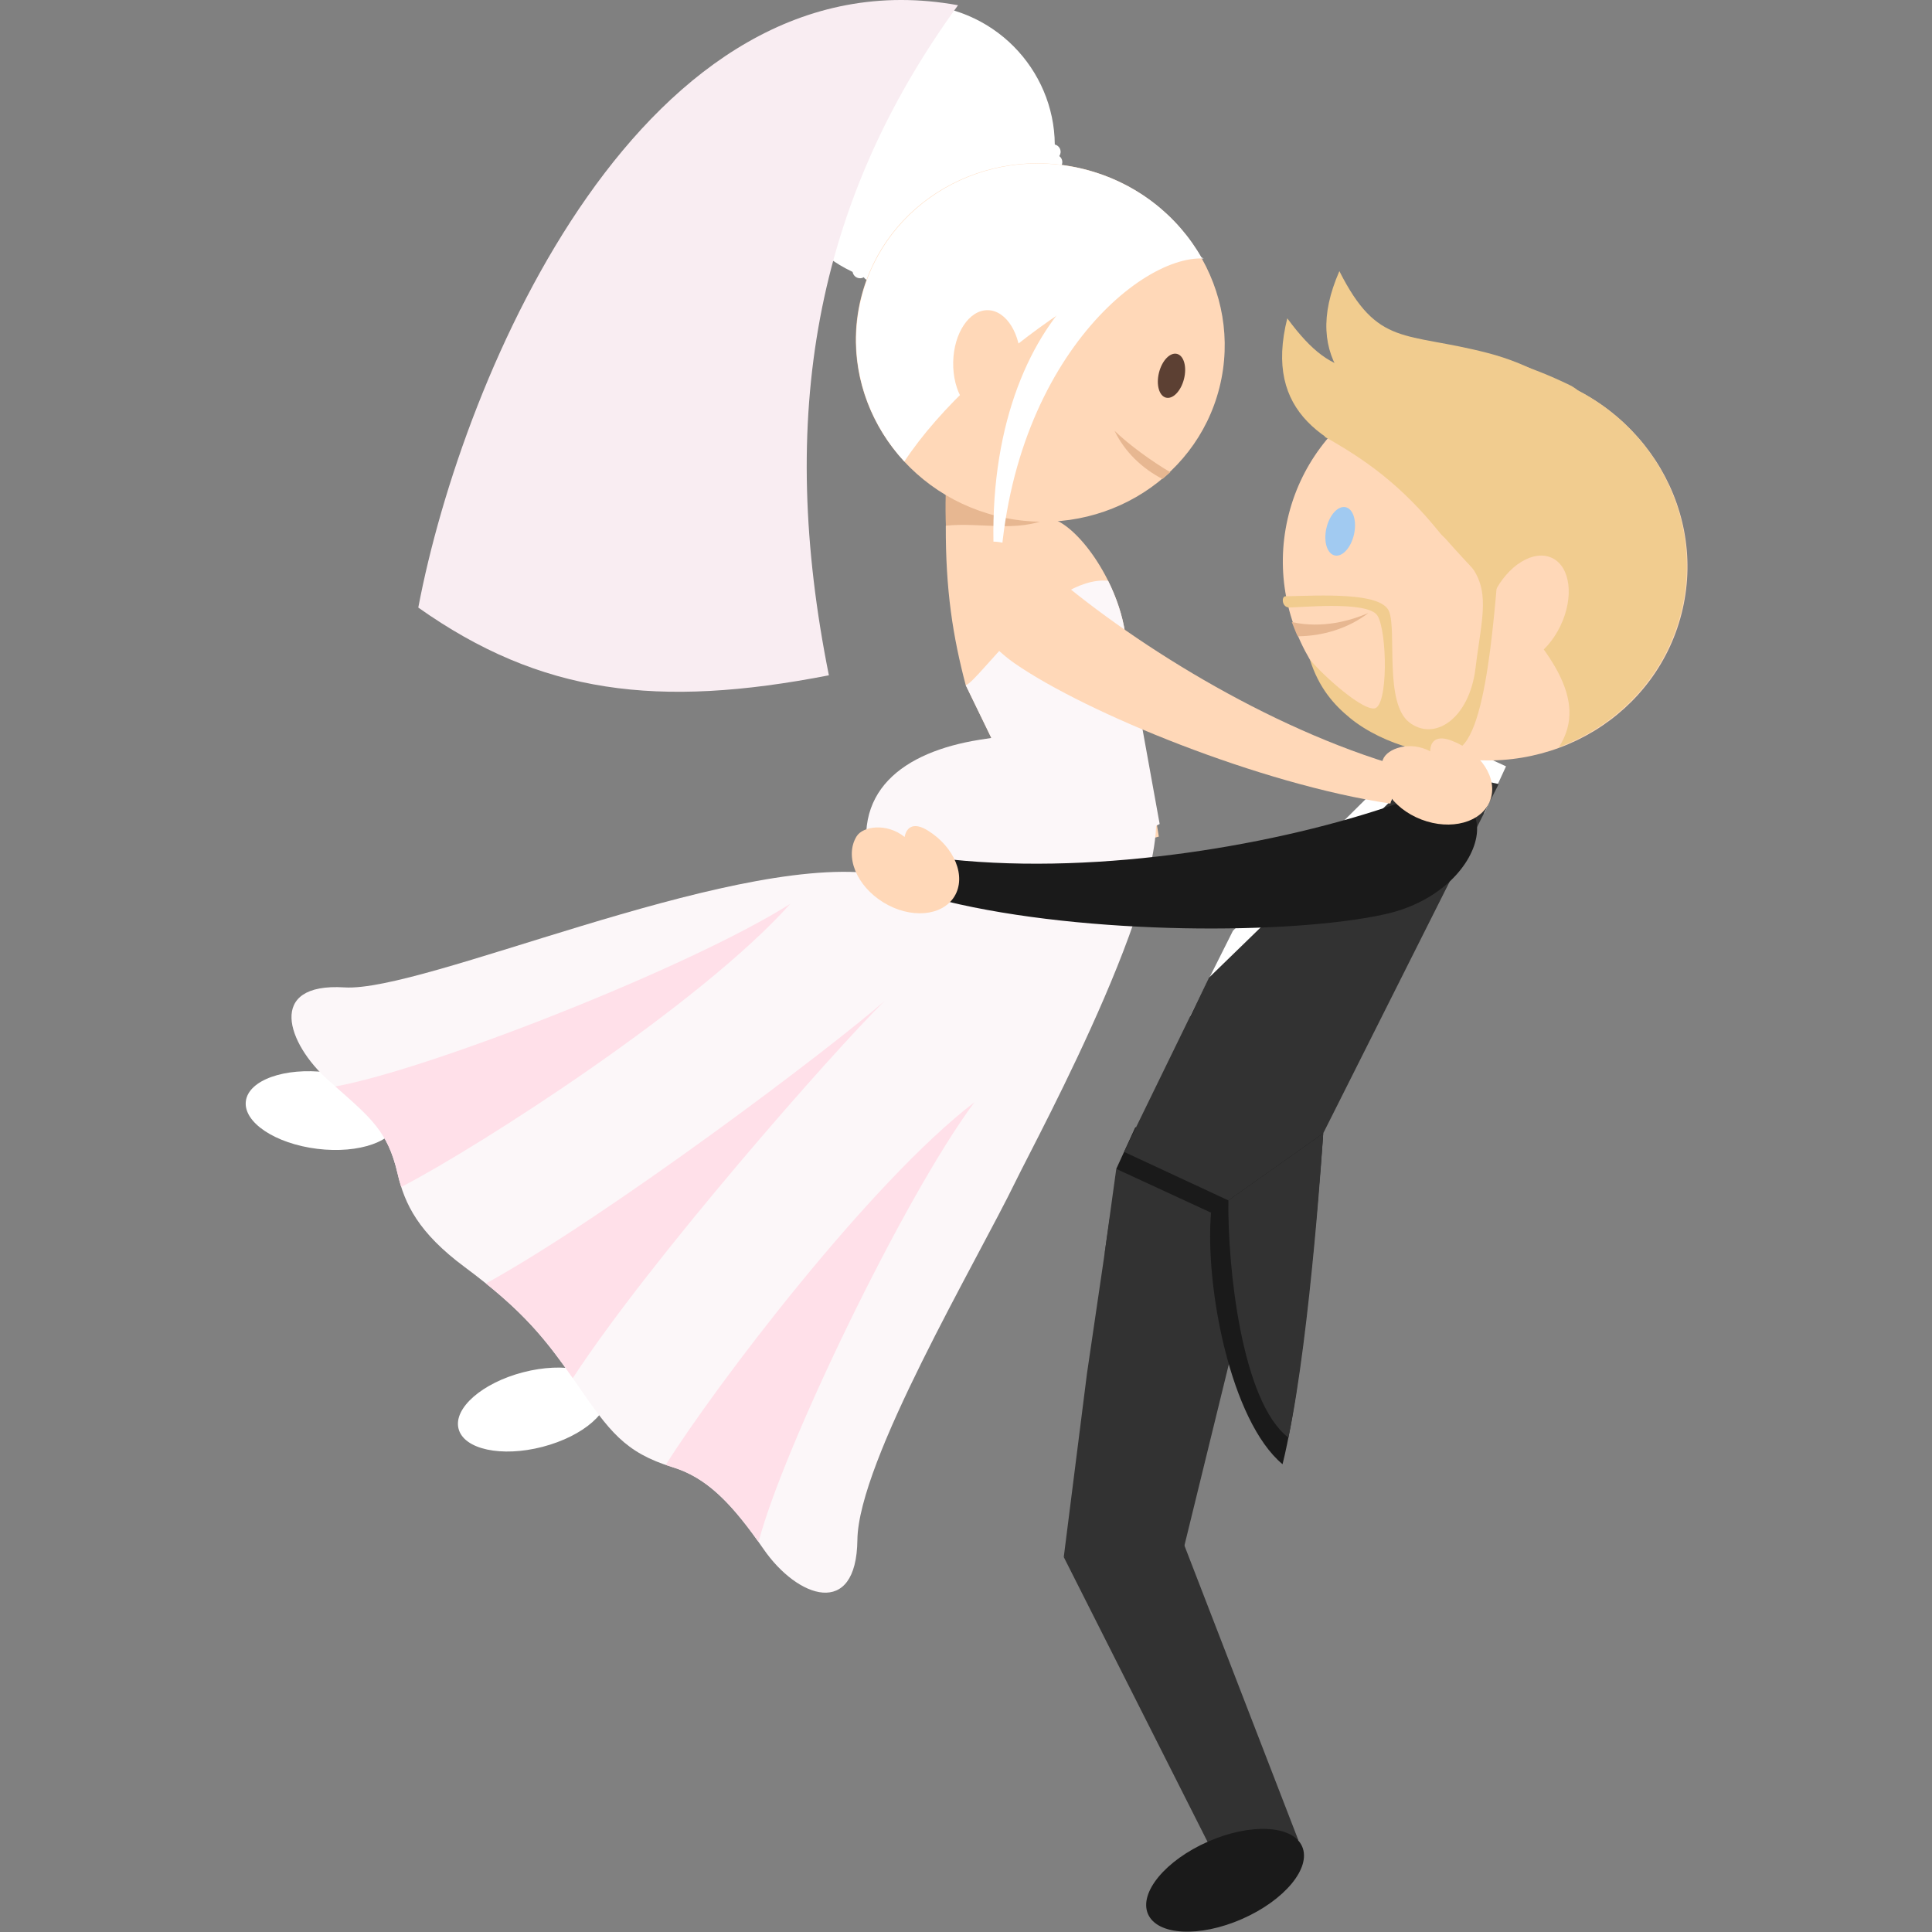<?xml version="1.0" encoding="iso-8859-1"?>
<!-- Uploaded to: SVG Repo, www.svgrepo.com, Generator: SVG Repo Mixer Tools -->
<!DOCTYPE svg PUBLIC "-//W3C//DTD SVG 1.1//EN" "http://www.w3.org/Graphics/SVG/1.1/DTD/svg11.dtd">
<svg version="1.1" id="Capa_1" xmlns="http://www.w3.org/2000/svg" xmlns:xlink="http://www.w3.org/1999/xlink" 
	 viewBox="0 0 211.238 211.238" xml:space="preserve">
<rect x="0" y="0" width="211.238" height="211.238" fill="#808080" stroke="none"/>
<g>
	<path style="opacity:0.08;fill-rule:evenodd;clip-rule:evenodd;" d="M95.589,158.588c-3.705,0.513-7.926,0.968-12.472,1.318
		c-2.213,0.171-4.503,0.317-6.847,0.435c-0.17-0.322-0.359-0.633-0.571-0.926l0.347-0.046l-0.722-0.531l0.234-0.063l-6.24-4.476
		c4.417,0.685,9.134,1.343,13.799,1.91c4.78,0.583,9.505,1.071,13.799,1.397L95.589,158.588z"/>
	<g>
		<g>
			<path style="fill-rule:evenodd;clip-rule:evenodd;fill:#E7B791;" d="M103.775,62.026c3.872,0.214,6.856,1.52,10.728,1.733
				c0.301-5.464,0.603-10.928,0.904-16.392c-3.872-0.213-7.743-0.427-11.615-0.641C103.49,52.191,103.053,55.811,103.775,62.026z"/>
			<path style="fill-rule:evenodd;clip-rule:evenodd;fill:#FFD8B8;" d="M115.17,94.648l-9.58-19.731
				c-1.41-5.335-2.205-10.397-2.18-17.438c3.837-0.408,7.709,0.793,11.352-0.84c2.967,0.615,7.409,6.731,8.264,12.629l3.676,22.2
				L115.17,94.648z"/>
			
				<ellipse transform="matrix(0.243 -0.97 0.97 0.243 60.172 108.847)" style="fill-rule:evenodd;clip-rule:evenodd;fill:#fffff;" cx="99.851" cy="15.856" rx="15.362" ry="15.517"/>
			<path style="fill-rule:evenodd;clip-rule:evenodd;fill:#FFFFFF;" d="M97.08,27.486c-0.015,0.048-0.034,0.095-0.056,0.138
				c0.109,0.063,0.206,0.152,0.278,0.266c0.246,0.381,0.136,0.889-0.245,1.134c-0.042,0.027-0.086,0.051-0.131,0.069
				c0.043,0.118,0.06,0.249,0.043,0.383c-0.057,0.449-0.467,0.768-0.917,0.711c-0.05-0.006-0.099-0.017-0.146-0.031
				c-0.043,0.118-0.114,0.229-0.213,0.32c-0.332,0.308-0.851,0.288-1.159-0.044c-0.035-0.037-0.065-0.077-0.091-0.118
				c-0.109,0.063-0.235,0.103-0.371,0.109c-0.452,0.021-0.836-0.327-0.859-0.779c-0.002-0.051,0-0.101,0.006-0.149
				c-0.125-0.021-0.246-0.072-0.354-0.154c-0.361-0.273-0.431-0.788-0.158-1.149c0.031-0.04,0.065-0.076,0.101-0.109
				c-0.082-0.098-0.141-0.214-0.171-0.346c-0.1-0.441,0.177-0.881,0.618-0.981c0.049-0.012,0.099-0.018,0.148-0.02
				c0-0.126,0.029-0.255,0.091-0.375c0.206-0.403,0.701-0.562,1.104-0.354c0.044,0.023,0.087,0.05,0.125,0.079
				c0.082-0.097,0.186-0.176,0.311-0.228c0.417-0.176,0.898,0.02,1.074,0.438c0.02,0.047,0.035,0.094,0.045,0.142
				c0.125-0.022,0.255-0.016,0.385,0.024C96.972,26.595,97.214,27.054,97.08,27.486z"/>
			<path style="fill-rule:evenodd;clip-rule:evenodd;fill:#FFFFFF;" d="M100.592,23.08c-0.015,0.048-0.034,0.094-0.057,0.137
				c0.11,0.063,0.207,0.152,0.279,0.267c0.245,0.381,0.136,0.889-0.245,1.134c-0.042,0.027-0.086,0.05-0.132,0.069
				c0.043,0.118,0.06,0.25,0.042,0.383c-0.057,0.449-0.466,0.768-0.917,0.711c-0.05-0.007-0.099-0.018-0.145-0.031
				c-0.044,0.118-0.115,0.228-0.214,0.32c-0.332,0.308-0.852,0.288-1.159-0.045c-0.034-0.037-0.065-0.076-0.091-0.117
				c-0.109,0.063-0.234,0.102-0.37,0.108c-0.452,0.022-0.837-0.326-0.859-0.779c-0.003-0.05,0-0.1,0.006-0.148
				c-0.124-0.021-0.245-0.072-0.353-0.154c-0.361-0.274-0.431-0.789-0.158-1.149c0.031-0.041,0.065-0.077,0.101-0.109
				c-0.081-0.098-0.142-0.215-0.171-0.346c-0.1-0.441,0.177-0.882,0.618-0.982c0.05-0.012,0.099-0.018,0.148-0.02
				c0-0.126,0.029-0.255,0.09-0.375c0.207-0.402,0.702-0.561,1.104-0.353c0.045,0.022,0.087,0.049,0.126,0.079
				c0.081-0.097,0.186-0.177,0.311-0.229c0.417-0.175,0.898,0.021,1.074,0.439c0.02,0.047,0.035,0.094,0.045,0.141
				c0.124-0.021,0.255-0.015,0.384,0.025C100.484,22.187,100.726,22.647,100.592,23.08z"/>
			<path style="fill-rule:evenodd;clip-rule:evenodd;fill:#FFFFFF;" d="M105.211,19.913c-0.016,0.048-0.034,0.094-0.057,0.138
				c0.109,0.063,0.206,0.152,0.279,0.267c0.246,0.381,0.136,0.888-0.245,1.133c-0.043,0.027-0.086,0.051-0.132,0.069
				c0.043,0.118,0.06,0.249,0.042,0.383c-0.057,0.45-0.467,0.769-0.916,0.711c-0.049-0.006-0.099-0.017-0.146-0.031
				c-0.043,0.118-0.114,0.229-0.213,0.321c-0.332,0.307-0.852,0.287-1.159-0.045c-0.034-0.037-0.064-0.076-0.091-0.117
				c-0.109,0.063-0.235,0.102-0.37,0.108c-0.452,0.021-0.837-0.327-0.859-0.78c-0.002-0.049,0-0.1,0.006-0.148
				c-0.125-0.021-0.246-0.072-0.353-0.154c-0.361-0.273-0.431-0.788-0.158-1.148c0.031-0.041,0.064-0.077,0.101-0.11
				c-0.081-0.097-0.141-0.214-0.172-0.345c-0.1-0.442,0.177-0.882,0.619-0.982c0.049-0.012,0.099-0.018,0.147-0.02
				c0-0.126,0.028-0.255,0.091-0.375c0.207-0.402,0.701-0.562,1.104-0.354c0.045,0.022,0.087,0.05,0.126,0.079
				c0.081-0.097,0.186-0.176,0.31-0.229c0.418-0.175,0.898,0.021,1.074,0.438c0.019,0.047,0.034,0.094,0.045,0.142
				c0.124-0.023,0.255-0.016,0.385,0.025C105.102,19.02,105.345,19.48,105.211,19.913z"/>
			<path style="fill-rule:evenodd;clip-rule:evenodd;fill:#FFFFFF;" d="M111.687,18.416c0.045,0.023,0.091,0.042,0.138,0.057
				c-0.031,0.122-0.036,0.253-0.005,0.386c0.1,0.441,0.539,0.718,0.981,0.617c0.049-0.011,0.096-0.026,0.141-0.046
				c0.055,0.114,0.136,0.218,0.244,0.299c0.361,0.274,0.875,0.204,1.149-0.157c0.031-0.04,0.058-0.082,0.08-0.126
				c0.114,0.053,0.243,0.079,0.378,0.073c0.452-0.022,0.802-0.407,0.779-0.86c-0.002-0.05-0.009-0.099-0.021-0.147
				c0.122-0.033,0.238-0.096,0.337-0.188c0.332-0.309,0.352-0.827,0.044-1.159c-0.034-0.037-0.071-0.07-0.11-0.1
				c0.071-0.104,0.12-0.226,0.137-0.36c0.057-0.45-0.261-0.86-0.711-0.917c-0.05-0.007-0.1-0.008-0.149-0.005
				c-0.012-0.126-0.054-0.251-0.127-0.365c-0.246-0.381-0.753-0.49-1.133-0.245c-0.043,0.028-0.082,0.059-0.118,0.092
				c-0.09-0.088-0.203-0.157-0.331-0.197c-0.433-0.134-0.892,0.108-1.026,0.541c-0.015,0.048-0.025,0.097-0.031,0.146
				c-0.126-0.01-0.256,0.01-0.381,0.061c-0.417,0.176-0.614,0.656-0.438,1.074c0.019,0.047,0.043,0.091,0.069,0.132
				c-0.103,0.073-0.19,0.171-0.252,0.291C111.125,17.716,111.285,18.21,111.687,18.416z"/>
			<path style="fill-rule:evenodd;clip-rule:evenodd;fill:#FFFFFF;" d="M106.193,19.5c0.045,0.023,0.091,0.042,0.138,0.056
				c-0.032,0.123-0.035,0.254-0.005,0.387c0.1,0.441,0.54,0.718,0.981,0.617c0.049-0.011,0.096-0.026,0.142-0.045
				c0.054,0.113,0.136,0.217,0.244,0.298c0.361,0.274,0.875,0.204,1.149-0.157c0.031-0.04,0.058-0.082,0.079-0.126
				c0.115,0.052,0.244,0.079,0.379,0.072c0.452-0.023,0.801-0.407,0.778-0.858c-0.002-0.051-0.009-0.101-0.02-0.149
				c0.121-0.033,0.237-0.096,0.336-0.188c0.332-0.308,0.352-0.827,0.045-1.159c-0.035-0.038-0.071-0.07-0.111-0.1
				c0.072-0.104,0.12-0.227,0.137-0.359c0.057-0.45-0.262-0.86-0.711-0.918c-0.05-0.006-0.1-0.008-0.148-0.004
				c-0.012-0.127-0.054-0.251-0.127-0.365c-0.246-0.381-0.753-0.49-1.134-0.245c-0.042,0.027-0.081,0.059-0.117,0.092
				c-0.09-0.089-0.203-0.157-0.332-0.197c-0.432-0.134-0.892,0.108-1.025,0.541c-0.016,0.048-0.025,0.097-0.031,0.146
				c-0.127-0.01-0.256,0.01-0.38,0.061c-0.418,0.175-0.614,0.656-0.439,1.073c0.02,0.047,0.043,0.091,0.07,0.132
				c-0.103,0.073-0.19,0.172-0.252,0.292C105.632,18.799,105.791,19.293,106.193,19.5z"/>
			
				<ellipse transform="matrix(0.243 -0.97 0.97 0.243 49.744 138.709)" style="fill-rule:evenodd;clip-rule:evenodd;fill:#FFD8B8;" cx="113.777" cy="37.471" rx="19.555" ry="20.202"/>
			<path style="fill-rule:evenodd;clip-rule:evenodd;fill:#FCF7F9;" d="M105.59,74.917c1.387-0.356,9.081-12.007,15.565-11.421
				c0.898,1.806,1.585,3.801,1.87,5.772l3.769,20.827l-3.767,1.863l-7.857,2.689L105.59,74.917z"/>
			
				<ellipse transform="matrix(-0.251 -0.968 0.968 -0.251 -76.284 249.166)" style="fill-rule:evenodd;clip-rule:evenodd;fill:#FFFFFF;" cx="58.237" cy="154.09" rx="4.212" ry="8.388"/>
			<path style="fill-rule:evenodd;clip-rule:evenodd;fill:#fffff;" d="M131.405,28.224c-5.305-2.037-24.704,10.379-32.525,22.232
				c-4.36-4.718-6.341-11.351-4.698-17.901c2.628-10.475,13.531-16.767,24.354-14.051C124.23,19.933,128.766,23.571,131.405,28.224z
				"/>
			
				<ellipse transform="matrix(0.018 -1 1 0.018 66.265 146.873)" style="fill-rule:evenodd;clip-rule:evenodd;fill:#FFD8B8;" cx="107.913" cy="39.698" rx="5.761" ry="3.687"/>
			<path style="fill-rule:evenodd;clip-rule:evenodd;fill:#fffff;" d="M109.264,67.143c-0.553-25.741,14.879-39.269,22.35-38.88
				C121.931,23.393,105.09,37.753,109.264,67.143z"/>
			<path style="fill-rule:evenodd;clip-rule:evenodd;fill:#F9EDF2;" d="M104.746,0.572C89,22.212,84.985,45.71,90.627,73.836
				c-18.708,3.636-31.505,2.062-44.893-7.406C50.617,40.688,70.468-5.672,104.746,0.572z"/>
			
				<ellipse transform="matrix(0.243 -0.97 0.97 0.243 57.081 155.379)" style="fill-rule:evenodd;clip-rule:evenodd;fill:#5C4033;" cx="128.126" cy="41.105" rx="2.467" ry="1.41"/>
			<path style="fill-rule:evenodd;clip-rule:evenodd;fill:#E7B791;" d="M127.958,51.63c-2.081-1.221-4.578-3.048-6.094-4.523
				c1.113,2.313,3.024,4.118,5.241,5.265C127.5,52.03,127.651,51.908,127.958,51.63z"/>
			
				<ellipse transform="matrix(0.122 -0.993 0.993 0.122 -89.644 141.516)" style="fill-rule:evenodd;clip-rule:evenodd;fill:#FFFFFF;" cx="35.147" cy="121.414" rx="4.212" ry="8.387"/>
			<path style="fill-rule:evenodd;clip-rule:evenodd;fill:#FCF7F9;" d="M125.884,86.774c3.626,7.996-12.387,37.353-14.799,42.311
				c-4.379,9.002-17.239,30.666-17.341,39.286c-0.101,8.62-6.535,6.4-10.262,1c-3.506-5.081-6.249-7.826-9.939-8.953
				c-5.276-1.611-6.936-3.983-10.522-9.166c-3.339-4.825-5.785-7.939-12.221-12.722c-5.048-3.75-6.558-6.875-7.329-10.213
				c-1.11-4.813-3.058-6.204-7.563-10.198c-4.505-3.994-6.844-10.699,1.76-10.16c8.604,0.54,41.406-14.329,57.644-12.478
				c-2.629-8.971,3.538-13.277,11.769-14.594c4.389-0.701,6.619-0.93,7.979-1.404L125.884,86.774z"/>
			<path style="fill-rule:evenodd;clip-rule:evenodd;fill:#FFE0E9;" d="M43.869,129.784c-0.155-0.486-0.284-0.975-0.398-1.467
				c-1.046-4.533-2.834-6.031-6.803-9.527c10.25-1.85,38.732-13,49.74-19.97C76.617,109.794,52.583,125.259,43.869,129.784z"/>
			<path style="fill-rule:evenodd;clip-rule:evenodd;fill:#FFE0E9;" d="M82.939,168.596c-3.253-4.587-5.9-7.109-9.396-8.178
				c-0.261-0.08-0.512-0.161-0.756-0.245c5.441-8.66,22.292-30.872,33.756-39.661C98.783,130.96,85.563,158.487,82.939,168.596z"/>
			<path style="fill-rule:evenodd;clip-rule:evenodd;fill:#FFE0E9;" d="M62.624,150.683c-2.715-3.892-4.952-6.701-9.49-10.352
				c13.543-7.475,37.707-25.729,43.57-30.877C91.123,114.929,71.062,137.741,62.624,150.683z"/>
			<g>
				<path style="fill-rule:evenodd;clip-rule:evenodd;fill:#f1cc8f;" d="M180.259,62.632c-12.593-12.963-44.723-7.042-39.512-27.826
					c5.542,7.521,8.123,5.316,17.47,6.125C167.644,41.745,178.702,47.677,180.259,62.632z"/>
				<path style="fill-rule:evenodd;clip-rule:evenodd;fill:#f1cc8f;" d="M180.773,63.659c-10.26-14.877-42.927-14.386-34.33-34.014
					c4.213,8.34,7.125,6.594,16.207,8.947C171.81,40.965,181.726,48.654,180.773,63.659z"/>
				<g>
					<polygon style="fill-rule:evenodd;clip-rule:evenodd;fill:#323232;" points="116.308,170.243 118.847,150.167 120.719,137.435 
						122.049,127.801 138.66,131.593 129.169,170.335 					"/>
					<polygon style="fill-rule:evenodd;clip-rule:evenodd;fill:#323232;" points="121.335,133.189 121.539,133.22 120.719,137.436 
						120.719,137.435 					"/>
				</g>
				<g>
					<path style="fill-rule:evenodd;clip-rule:evenodd;fill:#323232;" d="M133.759,204.808l-17.451-34.564l12.409-3.288
						l13.243,34.25C139.226,202.407,136.492,203.607,133.759,204.808z"/>
					
						<ellipse transform="matrix(-0.402 -0.916 0.916 -0.402 -0.593 410.852)" style="fill-rule:evenodd;clip-rule:evenodd;fill:#1A1A1A;" cx="133.853" cy="205.62" rx="4.619" ry="9.197"/>
				</g>
				
					<rect x="153.344" y="81.238" transform="matrix(-0.908 -0.419 0.419 -0.908 267.491 226.94)" style="fill-rule:evenodd;clip-rule:evenodd;fill:#FFFFFF;" width="10.696" height="5.655"/>
				<polygon style="fill-rule:evenodd;clip-rule:evenodd;fill:#1A1A1A;" points="124.137,123.243 141.561,131.294 140.481,136.317 
					122.049,127.802 				"/>
				<path style="fill-rule:evenodd;clip-rule:evenodd;fill:#FFFFFF;" d="M158.199,82.759c-9.249,17.025-17.373,25.79-28.071,28.333
					l4.68-9.33l16.301-16.164l3.915-6.341L158.199,82.759z"/>
				<g>
					<path style="fill-rule:evenodd;clip-rule:evenodd;fill:#212E36;" d="M152.686,83.112c0.752-0.404,3.101-2.113,3.042-1.405
						c-0.081,0.975-2.435,5.597-3.175,6.235c-0.537,0.465-0.537-2.439-0.653-3.286C151.983,84.183,152.352,83.458,152.686,83.112z"
						/>
					<path style="fill-rule:evenodd;clip-rule:evenodd;fill:#405059;" d="M152.191,82.404l0.54,0.275
						c0.138,0.07,0.194,0.241,0.123,0.38l-0.898,1.764c-0.071,0.139-0.241,0.194-0.38,0.124l-0.54-0.275
						c-0.139-0.07-0.194-0.241-0.124-0.38l0.898-1.764C151.882,82.39,152.053,82.334,152.191,82.404z"/>
				</g>
				<polygon style="fill-rule:evenodd;clip-rule:evenodd;fill:#323232;" points="141.769,134.718 144.678,123.908 163.858,85.727 
					155.777,83.961 132.187,106.893 122.9,125.942 				"/>
				<path style="fill-rule:evenodd;clip-rule:evenodd;fill:#1A1A1A;" d="M152.72,87.878c-12.729,4.424-32.194,7.85-48.87,6.082
					l-0.387,4.582c15.317,3.721,37.813,3.672,47.995,1.41C163.619,97.25,165.558,83.417,152.72,87.878z"/>
				<path style="fill-rule:evenodd;clip-rule:evenodd;fill:#FFD8B8;" d="M101.422,90.794c-1.436-0.883-2.287-0.453-2.517,0.717
					c-1.944-1.567-4.562-1.184-5.248-0.067c-1.336,2.173-0.024,5.406,2.929,7.221c2.953,1.815,6.429,1.524,7.765-0.649
					C105.686,95.841,104.375,92.608,101.422,90.794z"/>
				<g>
					
						<ellipse transform="matrix(0.222 -0.975 0.975 0.222 66.284 206.237)" style="fill-rule:evenodd;clip-rule:evenodd;fill:#FFD8B8;" cx="162.309" cy="61.605" rx="21.443" ry="22.152"/>
					<path style="fill-rule:evenodd;clip-rule:evenodd;fill:#f1cc8f;" d="M149.652,43.821c2.123,15.702,27.617,27.347,20.789,37.869
						c6.604-2.451,11.831-7.958,13.47-15.179c2.624-11.548-4.922-23.106-16.852-25.817C160.78,39.268,154.54,40.578,149.652,43.821z
						"/>
					
						<ellipse transform="matrix(0.222 -0.975 0.975 0.222 57.422 188.019)" style="fill-rule:evenodd;clip-rule:evenodd;fill:#A1CAF1;" cx="146.473" cy="58.044" rx="2.705" ry="1.546"/>
					<path style="fill-rule:evenodd;clip-rule:evenodd;fill:#E7B791;" d="M141.242,68.016c3.368,0.728,6.394-0.141,8.379-0.997
						c-2.235,1.711-4.999,2.528-7.736,2.551C141.706,69.237,141.409,68.401,141.242,68.016z"/>
				</g>
				
					<ellipse transform="matrix(0.436 -0.9 0.9 0.436 34.151 187.867)" style="fill-rule:evenodd;clip-rule:evenodd;fill:#FFD8B8;" cx="166.94" cy="66.69" rx="6.317" ry="4.043"/>
				<path style="fill-rule:evenodd;clip-rule:evenodd;fill:#f1cc8f;" d="M144.838,47.755c4.363,2.455,8.32,5.197,12.618,10.533
					c4.724,5.865,22.419-12.246,14.086-16.228C163.211,38.079,152.868,35.29,144.838,47.755z"/>
				<path style="fill-rule:evenodd;clip-rule:evenodd;fill:#f1cc8f;" d="M140.55,65.195c3.845-0.077,10.455-0.48,11.322,1.646
					c0.866,2.126-0.54,9.981,2.198,12.128c2.738,2.145,6.577-0.355,7.257-5.914c0.681-5.559,1.727-8.526-0.752-11.487
					c-2.479-2.961,4.248-7.193,3.604-2.814c-0.645,4.378-1.157,20.866-4.648,23.065c-2.031,1.28-8.25-0.295-11.929-3.318
					c-1.725-1.418-3.409-3.263-4.395-6.432c0.694,1.01,5.396,5.494,7.035,5.393c1.559-0.097,1.44-8.409,0.368-10.145
					c-1.072-1.735-9.086-0.805-9.774-0.91C140.146,66.302,140.099,65.204,140.55,65.195z"/>
			</g>
			<g>
				<path style="fill-rule:evenodd;clip-rule:evenodd;fill:#FFD8B8;" d="M114.07,61.929c9.233,8.109,24.499,17.69,39.193,21.928
					l-1.247,4.003c-14.218-2.119-33.205-9.89-41.029-15.298C101.642,66.101,104.756,53.748,114.07,61.929z"/>
				<path style="fill-rule:evenodd;clip-rule:evenodd;fill:#FFD8B8;" d="M158.717,80.98c-1.574-0.604-2.332-0.025-2.342,1.167
					c-2.199-1.184-4.702-0.326-5.171,0.897c-0.914,2.382,0.968,5.318,4.204,6.56c3.236,1.242,6.6,0.318,7.514-2.063
					C163.835,85.159,161.953,82.223,158.717,80.98z"/>
			</g>
		</g>
		<path style="fill-rule:evenodd;clip-rule:evenodd;fill:#1A1A1A;" d="M140.228,160.094c-5.675-4.738-8.5-19.4-7.817-27.505
			l12.266-8.681C144.678,123.908,142.932,149.278,140.228,160.094z"/>
		<path style="fill-rule:evenodd;clip-rule:evenodd;fill:#323232;" d="M134.306,131.247l10.371-7.339c0,0-1.359,21.648-3.809,33.277
			C135.773,153.271,134.216,138.616,134.306,131.247z"/>
	</g>
</g>
</svg>